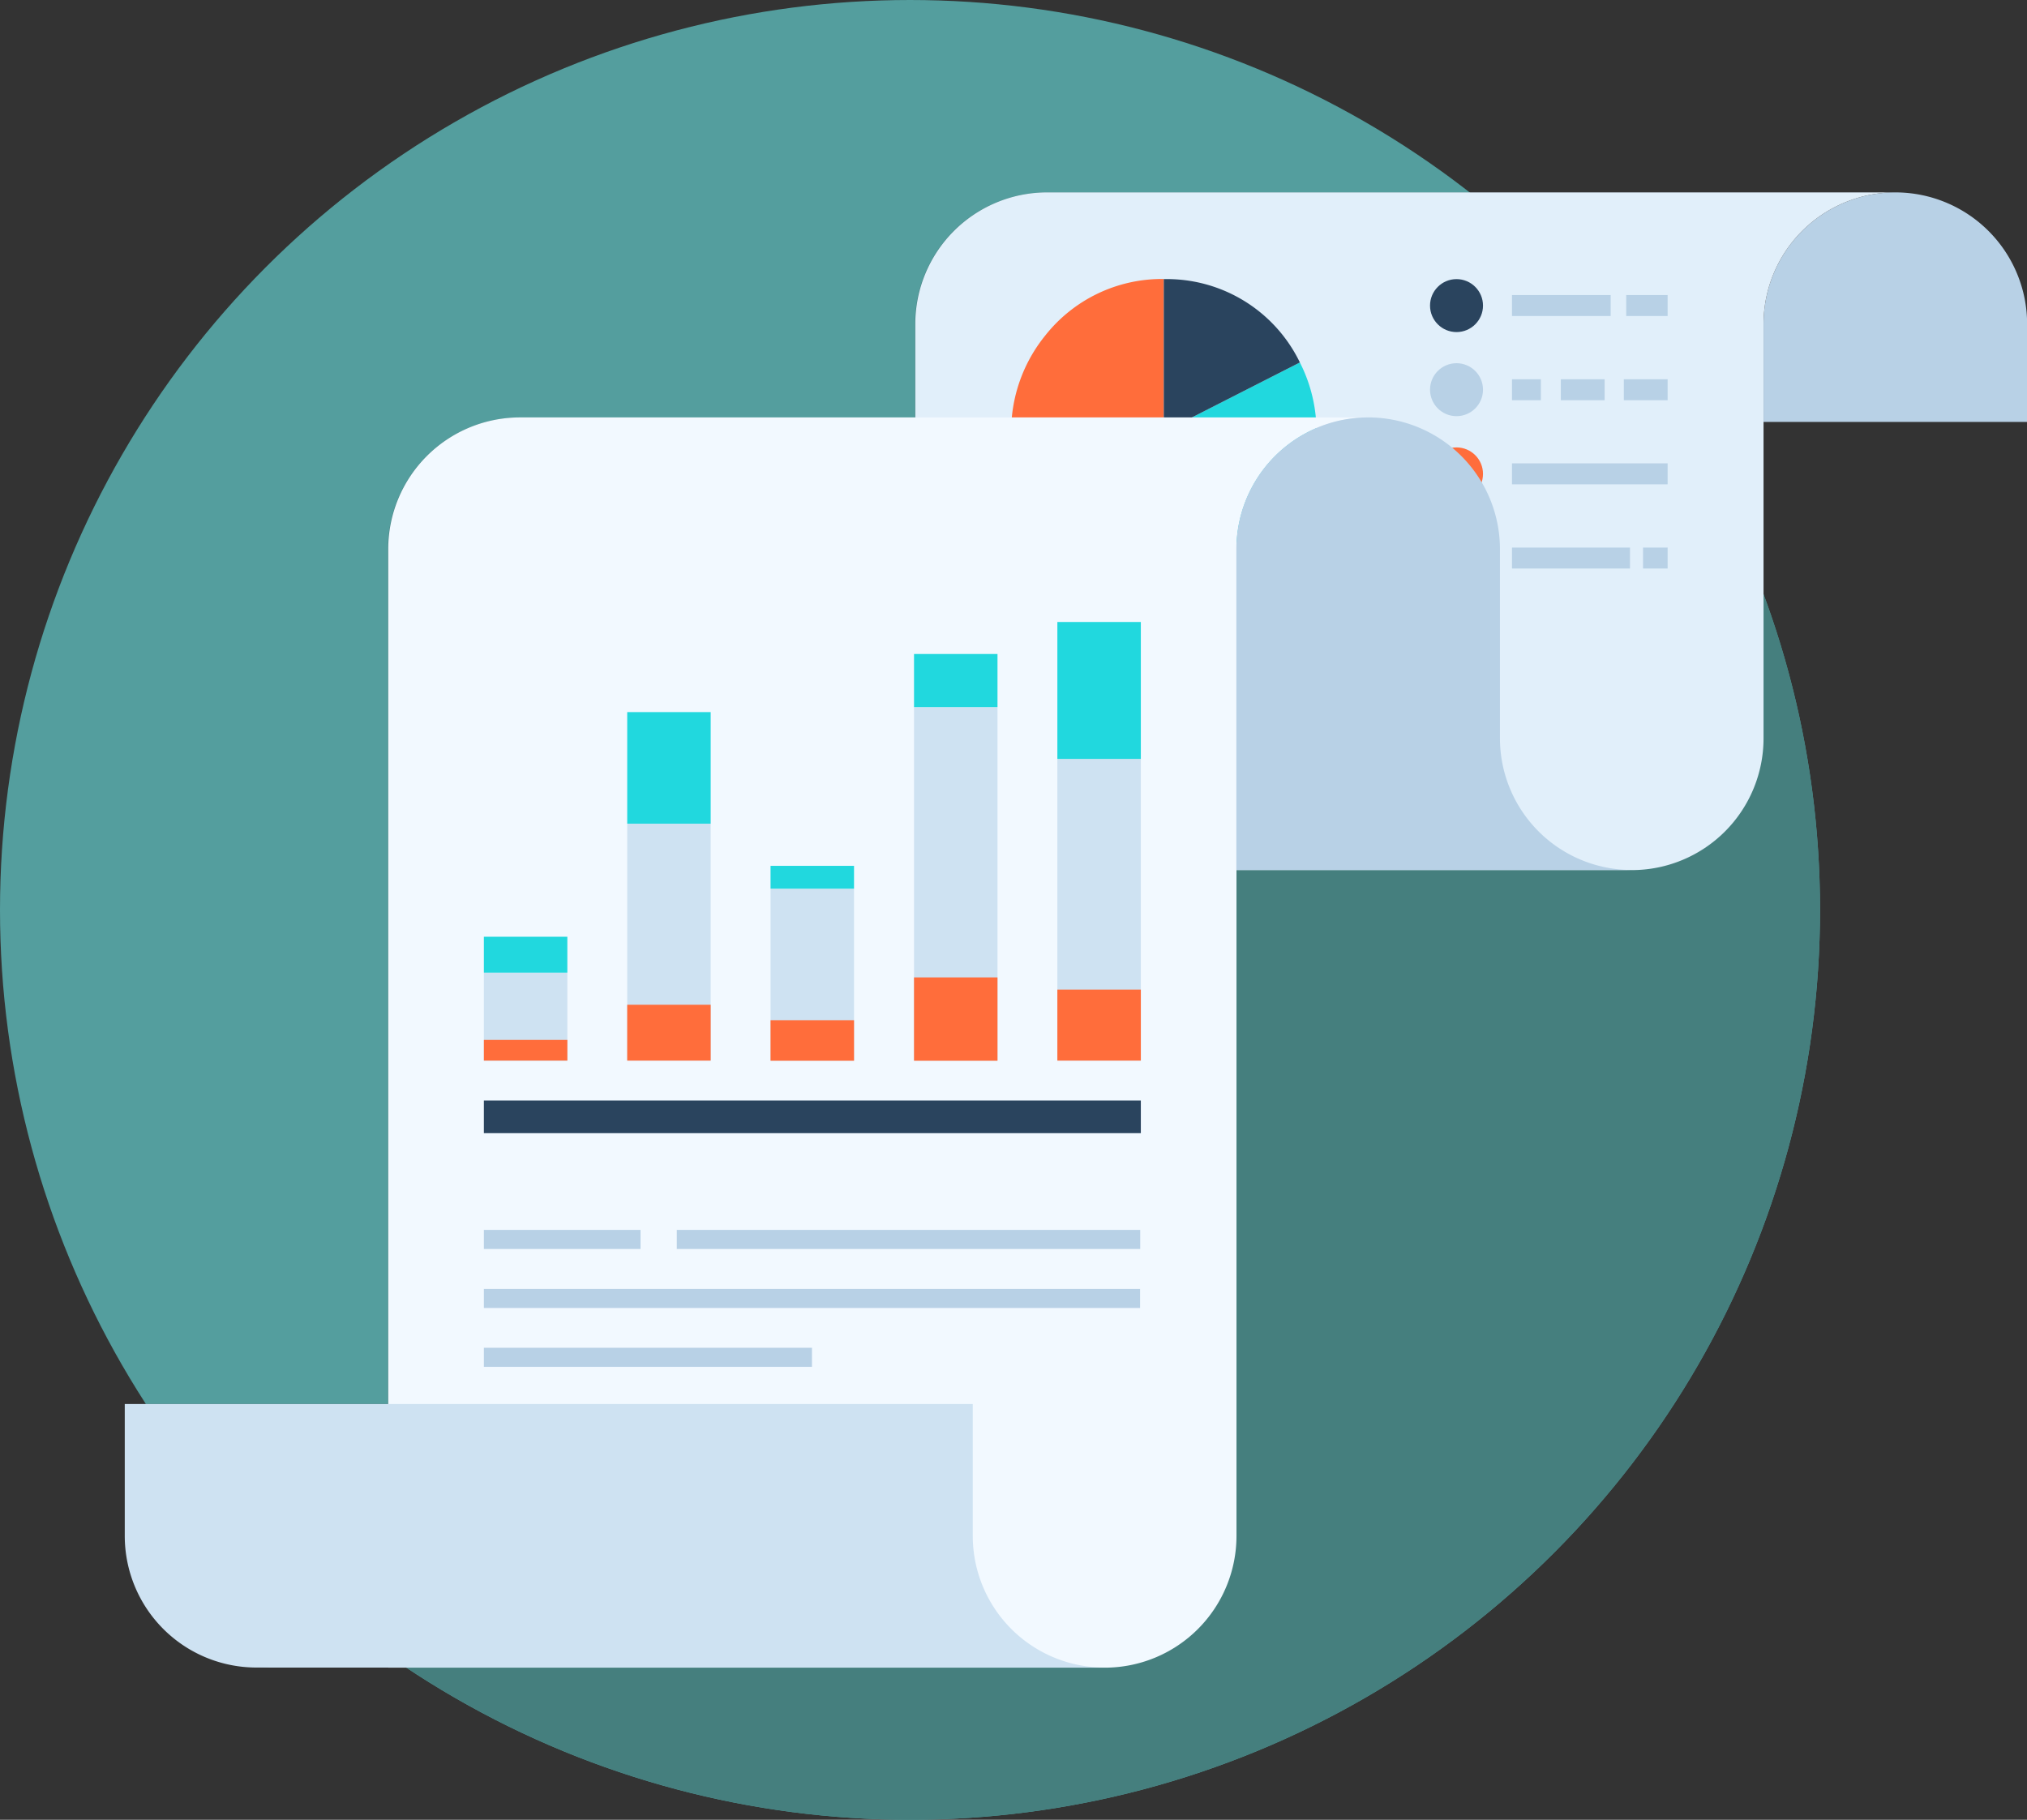 <svg xmlns="http://www.w3.org/2000/svg" viewBox="0 0 161.49 145"><rect x="0" y="0" width="161.49" height="145" fill="#333333" stroke="none"/><defs><style>.a{fill:#549e9e;}.b{fill:#457f7e;}.c{fill:#b8d1e6;}.d{fill:#e1effa;}.e{fill:#ff6d3b;}.f{fill:#21d8de;}.g{fill:#2a445e;}.h{fill:#f2f9ff;}.i{fill:#cee2f2;}</style></defs><title>img-reporting-teal</title><circle class="a" cx="72.5" cy="72.5" r="72.5"/><path class="b" d="M942.5,870a72.49,72.49,0,0,1-112.63,60.37c-0.49-.31-1-0.64-1.44-1q-1.51-1-3-2.19a72.44,72.44,0,0,1-16.33-17.83h19.3V841.26a10.5,10.5,0,0,1,10.5-10.49h31.49v-7.44a10.5,10.5,0,0,1,10.5-10.5h33.66A72.34,72.34,0,0,1,942.5,870Z" transform="translate(-797.5 -797.5)"/><path class="c" d="M948.5,812.83a10.5,10.5,0,0,0-10.5,10.5v7.79h21v-7.79A10.5,10.5,0,0,0,948.5,812.83Z" transform="translate(-797.5 -797.5)"/><path class="d" d="M880.92,812.83a10.5,10.5,0,0,0-10.5,10.5v43.5H927.5a10.5,10.5,0,0,0,10.5-10.5v-33a10.5,10.5,0,0,1,10.5-10.5H880.92Z" transform="translate(-797.5 -797.5)"/><path class="e" d="M890.22,831.9l-7.65,9.45a12.16,12.16,0,0,1-1.8-17.11,11.85,11.85,0,0,1,9.45-4.51V831.9Z" transform="translate(-797.5 -797.5)"/><path class="c" d="M890.22,831.9L889.16,844a11.72,11.72,0,0,1-6.59-2.66Z" transform="translate(-797.5 -797.5)"/><path class="f" d="M890.22,831.9l10.84-5.52a12.16,12.16,0,0,1-5.32,16.36,11.68,11.68,0,0,1-6.58,1.28Z" transform="translate(-797.5 -797.5)"/><path class="g" d="M890.22,831.9V819.74a11.77,11.77,0,0,1,10.84,6.64Z" transform="translate(-797.5 -797.5)"/><rect class="c" x="120.46" y="23.51" width="7.86" height="1.67"/><rect class="c" x="129.56" y="23.51" width="3.3" height="1.67"/><rect class="c" x="120.46" y="36.92" width="12.4" height="1.67"/><rect class="c" x="130.9" y="43.63" width="1.96" height="1.67"/><rect class="c" x="120.46" y="43.63" width="9.4" height="1.67"/><rect class="c" x="120.46" y="30.22" width="2.3" height="1.67"/><rect class="c" x="124.35" y="30.22" width="3.49" height="1.67"/><rect class="c" x="129.37" y="30.22" width="3.49" height="1.67"/><circle class="g" cx="116.04" cy="24.35" r="2.11"/><circle class="c" cx="116.04" cy="31.05" r="2.11"/><circle class="e" cx="116.04" cy="37.76" r="2.11"/><circle class="f" cx="116.04" cy="44.46" r="2.11"/><path class="h" d="M906.51,830.77a10.5,10.5,0,0,0-10.5,10.5v78.61a10.5,10.5,0,0,1-10.5,10.5H828.43V841.26a10.5,10.5,0,0,1,10.5-10.5h67.58Z" transform="translate(-797.5 -797.5)"/><rect class="i" x="38.55" y="77.5" width="6.65" height="7.02"/><rect class="i" x="49.97" y="65.63" width="6.65" height="18.88"/><rect class="i" x="61.39" y="70.81" width="6.65" height="13.7"/><rect class="i" x="72.82" y="56.34" width="6.65" height="28.17"/><rect class="i" x="84.24" y="60.47" width="6.65" height="24.04"/><rect class="e" x="38.55" y="82.86" width="6.65" height="1.65"/><rect class="e" x="49.97" y="80.06" width="6.65" height="4.45"/><rect class="e" x="61.39" y="81.29" width="6.65" height="3.23"/><rect class="e" x="72.82" y="77.88" width="6.65" height="6.64"/><rect class="e" x="84.24" y="78.85" width="6.65" height="5.66"/><rect class="f" x="38.55" y="74.64" width="6.65" height="2.86"/><rect class="f" x="49.97" y="56.74" width="6.65" height="8.89"/><rect class="f" x="61.39" y="68.99" width="6.65" height="1.82"/><rect class="f" x="72.82" y="52.11" width="6.65" height="4.23"/><rect class="f" x="84.24" y="49.56" width="6.65" height="10.91"/><rect class="g" x="38.55" y="87.69" width="52.34" height="2.6"/><rect class="c" x="53.92" y="98" width="36.92" height="1.52"/><rect class="c" x="38.55" y="98" width="12.48" height="1.52"/><rect class="c" x="38.55" y="102.7" width="52.28" height="1.52"/><rect class="c" x="38.55" y="107.39" width="26.14" height="1.52"/><path class="c" d="M917,856.33V841.26a10.5,10.5,0,0,0-21,0v25.56H927.5A10.5,10.5,0,0,1,917,856.33Z" transform="translate(-797.5 -797.5)"/><path class="i" d="M828.43,919.87v10.5h-10.5A10.49,10.49,0,0,0,828.43,919.87Z" transform="translate(-797.5 -797.5)"/><path class="i" d="M885.52,930.37H817.94a10.49,10.49,0,0,1-10.5-10.5V909.37H875v10.51A10.49,10.49,0,0,0,885.52,930.37Z" transform="translate(-797.5 -797.5)"/></svg>